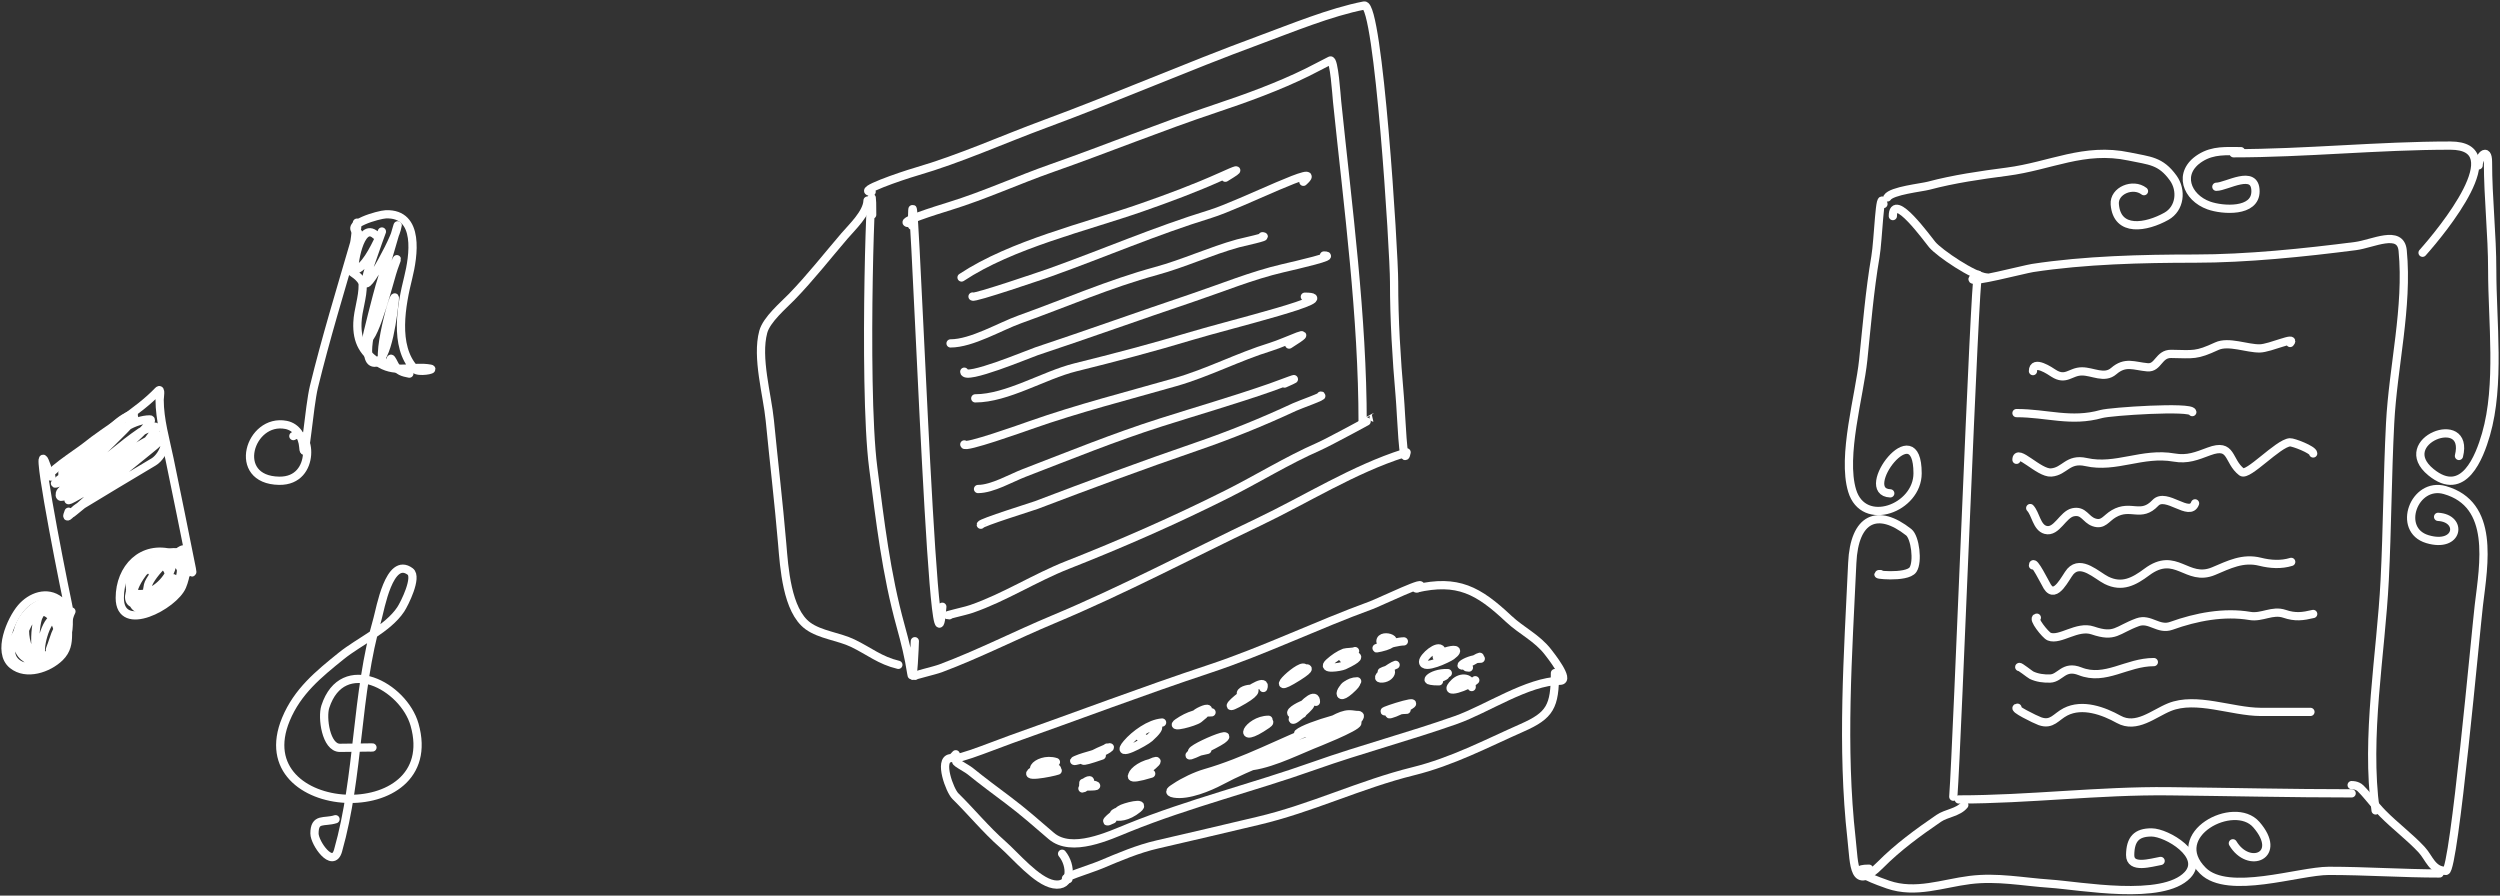 <svg width="910" height="326" viewBox="0 0 910 326" fill="none" xmlns="http://www.w3.org/2000/svg">
<rect x="0" y="0" width="910" height="326" fill="#333333" stroke="none"/>
<path d="M17.145 170.067C11.753 154.392 21.196 203.085 24.595 219.334C25.941 225.768 24.472 220.767 21.79 218.624C17.144 214.913 11.217 217.143 7.708 221.254C3.992 225.606 -1.165 237.38 4.55 241.994C9.605 246.074 17.621 243.304 21.76 239.264C27.005 234.144 23.059 228.203 26 222.563" stroke="white" stroke-width="3" stroke-linecap="round" stroke-linejoin="round"/>
<path d="M18.688 173.486C14.792 173.486 28.609 164.562 30.847 162.756C39.235 155.989 50.139 150.043 57.55 142.277C58.8 140.968 58.105 144.672 58.105 145.522C58.105 152.725 60.254 160.071 61.711 167.087C64.48 180.418 67.165 193.748 69.831 207.082C70.727 211.565 68.01 202.974 62.973 201.513C51.654 198.229 43.599 206.827 43.599 217.636C43.599 230.912 63.345 220.381 66.29 213.403C67.853 209.699 68.209 205.228 68.004 201.235C67.868 198.584 64.364 200.593 64.054 202.453" stroke="white" stroke-width="3" stroke-linecap="round" stroke-linejoin="round"/>
<path d="M19.11 222.83C14.062 222.83 10.022 221.551 9.193 228.096C8.215 235.815 14.989 248.239 21.429 237.155C24.915 231.157 26.148 221.399 16.911 221.399C10.343 221.399 3.599 238.642 11.399 240.642C30.078 245.434 19.301 204.832 5.38 231.907C-0.14 242.643 12.195 245.864 19.538 240.35C24.633 236.524 28.643 220.857 19.727 219.146C11.741 217.614 3.711 228.437 6.746 236.236C9.816 244.125 20.569 238.833 21.753 232.392C22.723 227.118 18.509 215.225 13.993 224.582C12.665 227.334 11.032 244.588 18.463 239.473C20.739 237.906 24.293 226.018 19.93 225.254C16.785 224.703 13.483 237.549 15.468 238.644C18.075 240.081 23.046 231.074 21.985 229.366C20.729 227.343 19.428 233.401 18.454 235.581C17.423 237.889 19.223 237.078 21.433 236.956" stroke="white" stroke-width="3" stroke-linecap="round" stroke-linejoin="round"/>
<path d="M55.227 208.076C56.303 198.95 40.573 216.032 50.928 216.252C56.032 216.36 62.211 210.403 62.66 205.299C63.257 198.53 50.683 208.994 49.524 210.908C36.453 232.489 79.008 209.212 66.758 201.938C59.472 197.612 49.983 209.329 48.526 215.076C45.911 225.393 58.167 222.587 62.519 216.943C76.829 198.381 43.337 199.957 47.609 215.511C49.045 220.742 60.734 215.341 61.446 211.385C62.635 204.786 55.051 202.865 51.096 207.581C36.965 224.432 67.174 222.599 65.897 205.823C65.254 197.375 54.605 209.698 53.869 212.984C51.689 222.725 60.766 214.029 63.126 210.494" stroke="white" stroke-width="3" stroke-linecap="round" stroke-linejoin="round"/>
<path d="M24.978 186.267C23.309 190.442 26.36 185.928 28.493 184.631C37.562 179.12 46.786 173.564 55.917 168.142C59.758 165.861 62.63 157.42 56.211 161.309C45.926 167.541 36.902 177.499 27.812 185.356C19.139 192.853 45.542 170.818 54.516 163.684C65.715 154.781 54.373 159.252 48.608 163.617C41.824 168.753 35.477 174.496 28.459 179.335C27.224 180.186 22.256 183.705 26.837 181.252C36.63 176.006 50.73 166.157 56.606 156.453C58.303 153.651 51.883 156.767 51.273 157.182C44.308 161.938 37.998 167.725 31.252 172.792C29.9 173.808 22.191 177.725 21.806 179.515C20.782 184.285 30.555 175.081 34.434 172.126C37.257 169.975 58.137 152.635 54.508 152.66C43.794 152.734 29.414 168.805 21.233 174.816C16.997 177.927 24.948 174.193 26.037 173.461C33.016 168.772 39.169 162.547 45.092 156.617C52.926 148.773 46.795 149.924 41.264 155.293C35.822 160.576 30.409 165.997 24.37 170.609C22.007 172.414 21.89 172.801 24.978 171.712" stroke="white" stroke-width="3" stroke-linecap="round" stroke-linejoin="round"/>
<path d="M130 82.92C130 76.883 129.409 86.848 128.89 88.63C123.824 106.03 118.569 123.178 114.266 140.814C112.518 147.98 110.938 169.973 110.385 162.61C110.108 158.918 107.894 155.4 104.124 154.664C90.859 152.073 83.928 174.714 101.615 174.998C115.564 175.222 113.013 154.902 106.78 158.735" stroke="white" stroke-width="3" stroke-linecap="round" stroke-linejoin="round"/>
<path d="M130.296 84.608C124.849 81.766 137.897 78.106 140.428 78.01C153.021 77.537 150.493 93.368 148.594 101.03C146.181 110.766 143.176 126.007 150.978 134.365C152.248 135.725 158.519 134.527 156.657 134.193C150.274 133.045 144.425 135.924 138.476 132.432C132.297 128.805 129.826 124.377 130.099 117.451C130.284 112.767 132.101 108.334 132.024 103.571C131.983 101.016 126.847 98.407 128.239 99.053" stroke="white" stroke-width="3" stroke-linecap="round" stroke-linejoin="round"/>
<path d="M136.767 85.582C130.84 80.076 128.34 98.202 129.148 98.161C135.699 97.831 144.549 67.77 134.758 96.335C128.274 115.253 142.897 89.4 144.423 83.426C146.226 76.373 140.357 97.411 138.13 104.343C137.766 105.477 132.923 123.977 133.314 123.908C136.708 123.315 142.139 100.699 143.345 97.505C147.691 85.994 137.971 109.429 137.207 111.908C136.548 114.048 130.858 131.797 136.272 132.04C141.267 132.265 143.274 112.892 143.675 109.497C144.617 101.53 135.401 134.044 140.628 132.772C143.076 132.177 141.238 128.087 143.688 132.856C144.851 135.12 146.747 135.574 149 136" stroke="white" stroke-width="3" stroke-linecap="round" stroke-linejoin="round"/>
<path d="M134.84 272.113C138.539 271.977 127.437 272.215 123.736 272.215C118.626 272.215 117.145 261.147 118.418 257.238C124.704 237.931 146.923 249.721 150.904 263.799C161.69 301.945 88.967 298.193 104.075 261.814C108.306 251.623 115.959 245.422 124.222 238.754C130.787 233.456 141.141 228.925 145.854 221.836C147.249 219.738 152.041 210.068 149.321 208.037C141.689 202.337 138.404 221.842 137.411 225.259C129.434 252.722 130.859 282.096 123.049 309.635C121.134 316.385 114.471 306.894 114.471 303.397C114.471 297.535 117.951 299.523 122.127 298.194" stroke="white" stroke-width="3" stroke-linecap="round" stroke-linejoin="round"/>
<path d="M317.474 78.162C317.474 47.488 313.922 139.742 317.847 170.184C320.365 189.71 322.547 208.787 327.825 227.854C329.408 233.574 330.839 239.31 331.722 245.172C332.396 249.641 332.974 234.62 333 233.401" stroke="white" stroke-width="3" stroke-linecap="round" stroke-linejoin="round"/>
<path d="M315.783 73C315.651 77.561 310.102 82.717 307.37 85.909C300.985 93.367 295.013 101.018 288.161 108.085C285.185 111.153 279.05 116.291 277.827 120.805C275.295 130.155 279.299 143.711 280.21 153.032C281.672 167.988 283.439 182.954 284.716 197.923C285.442 206.426 286.385 222.204 294.078 227.827C298.536 231.085 305.395 231.706 310.372 234.107C316.516 237.071 320.275 240.395 327 242" stroke="white" stroke-width="3" stroke-linecap="round" stroke-linejoin="round"/>
<path d="M347.891 274.552C342.727 279.178 361.412 271.444 367.94 269.137C392.036 260.622 415.905 251.537 440.168 243.492C460.22 236.843 479.273 227.536 499.11 220.313C502.02 219.253 521.587 209.81 516.003 214.12" stroke="white" stroke-width="3" stroke-linecap="round" stroke-linejoin="round"/>
<path d="M348.462 276.946C346.435 276.946 351.636 279.461 353.209 280.736C357.685 284.359 362.312 287.797 366.921 291.249C372.444 295.386 377.434 299.792 382.638 304.266C390.075 310.66 403.59 304.219 410.79 301.312C432.939 292.368 455.949 286.693 478.464 278.708C495.565 272.644 512.962 268.094 529.988 262.069C541.161 258.115 555.971 247.99 567.934 247.783C571.729 247.717 564.225 238.317 563.536 237.417C559.529 232.177 553.852 229.654 549.163 225.254C538.066 214.841 530.625 210.738 515.487 214.209" stroke="white" stroke-width="3" stroke-linecap="round" stroke-linejoin="round"/>
<path d="M345.853 276C341.616 276.59 345.69 287.757 347.75 289.778C353.474 295.394 358.955 302.088 364.944 307.327C369.618 311.415 377.328 320.775 383.49 321.877C390.297 323.094 390.125 315.004 386.603 310.759" stroke="white" stroke-width="3" stroke-linecap="round" stroke-linejoin="round"/>
<path d="M388.91 320C384.612 320 396.721 316.404 400.683 314.735C407.317 311.942 414.276 308.964 421.308 307.367C433.523 304.591 445.696 301.642 457.889 298.79C477.231 294.267 495.204 285.483 514.36 280.751C528.682 277.213 541.005 270.664 554.033 264.911C564.237 260.406 566 257.184 566 245" stroke="white" stroke-width="3" stroke-linecap="round" stroke-linejoin="round"/>
<path d="M524.693 236.576C523.432 234.359 518 239.134 518 240.849C518 244.083 527.266 239.561 528.357 238.744C535.534 233.375 516.313 239.617 525.492 239.617" stroke="white" stroke-width="3" stroke-linecap="round" stroke-linejoin="round"/>
<path d="M527 245.013C520.463 244.714 516.729 249.594 523.882 246.925C532.433 243.734 512.763 248 523.778 248" stroke="white" stroke-width="3" stroke-linecap="round" stroke-linejoin="round"/>
<path d="M539 239.762C532.867 239.762 528.381 244.828 536.066 240.595C544.546 235.924 529.622 243 534.678 243" stroke="white" stroke-width="3" stroke-linecap="round" stroke-linejoin="round"/>
<path d="M535.695 250.09C535.695 246.458 531.764 246.168 529.42 248.486C524.2 253.648 534.899 249.577 537 247.601" stroke="white" stroke-width="3" stroke-linecap="round" stroke-linejoin="round"/>
<path d="M384.352 277.385C377.338 275.133 370.522 283.668 384.735 279.831C385.283 279.683 379.006 278.946 377.128 279.947C369.973 283.764 382.987 281.226 385 280.5" stroke="white" stroke-width="3" stroke-linecap="round" stroke-linejoin="round"/>
<path d="M402.984 272.117C399.603 274.637 395.459 274.904 391.717 276.552C387.971 278.202 399.952 274.935 403.339 272.618C408.349 269.191 382.651 281.437 401.05 275.029" stroke="white" stroke-width="3" stroke-linecap="round" stroke-linejoin="round"/>
<path d="M423 263C418.511 263.319 413.016 267.313 410.182 270.649C405.35 276.335 416.783 270.112 418.464 268.603C429.074 259.074 408.471 268.194 416.27 268.499" stroke="white" stroke-width="3" stroke-linecap="round" stroke-linejoin="round"/>
<path d="M441 259.289C436.291 259.289 432.702 260.296 428.713 263.046C425.36 265.356 434.835 262.902 436.395 261.655C447.071 253.119 427.615 262.518 438.094 260.26" stroke="white" stroke-width="3" stroke-linecap="round" stroke-linejoin="round"/>
<path d="M459.835 250.428C462.203 243.697 438.097 263.429 452.762 254.755C463.253 248.55 448.658 250.696 452.238 253.282" stroke="white" stroke-width="3" stroke-linecap="round" stroke-linejoin="round"/>
<path d="M474.972 243.657C474.972 239.748 458.819 254.926 472.499 246.308C483.179 239.578 465.327 246.154 472.594 246.154" stroke="white" stroke-width="3" stroke-linecap="round" stroke-linejoin="round"/>
<path d="M493.242 237C493.12 237.308 489.878 237.353 489.398 237.537C487.354 238.32 485.474 239.658 483.825 241.131C480.545 244.062 488.019 242.811 489.242 242.244C500.675 236.946 487.76 239.024 488.921 239.734" stroke="white" stroke-width="3" stroke-linecap="round" stroke-linejoin="round"/>
<path d="M511 233.462C507.413 233.462 497.051 237.021 502.605 235.71C512.681 233.332 502.481 230.067 502.481 233.462" stroke="white" stroke-width="3" stroke-linecap="round" stroke-linejoin="round"/>
<path d="M394 287C395.088 287 397.415 284.139 396.604 284.006C395.717 283.861 392.257 286.283 395.873 286.283C405.767 286.283 388.268 284.285 396.546 285.149" stroke="white" stroke-width="3" stroke-linecap="round" stroke-linejoin="round"/>
<path d="M420.862 277.355C410.607 278.48 408.356 288.311 419.616 278.661C427.289 272.086 399.66 287.555 419.033 281.611" stroke="white" stroke-width="3" stroke-linecap="round" stroke-linejoin="round"/>
<path d="M445.119 268.41C441.601 270.636 437.459 271.568 434.008 274.04C429.213 277.476 442.985 270.686 444.805 269.339C452.236 263.84 421.859 277.34 439.479 272.956" stroke="white" stroke-width="3" stroke-linecap="round" stroke-linejoin="round"/>
<path d="M461.724 262C454.235 262 449.177 272.006 461.199 263.708C465.77 260.553 448.873 265.531 458.142 265.531" stroke="white" stroke-width="3" stroke-linecap="round" stroke-linejoin="round"/>
<path d="M479 255.457C479 248.296 462.575 270.513 475.552 258.211C482.638 251.493 461.547 261.655 474.053 259.786" stroke="white" stroke-width="3" stroke-linecap="round" stroke-linejoin="round"/>
<path d="M494 248C487.75 248 485.042 257.645 492.547 250.144C497.442 245.251 485.168 250.851 490.456 250.851" stroke="white" stroke-width="3" stroke-linecap="round" stroke-linejoin="round"/>
<path d="M508 242C506.702 242.328 499.115 247.346 503.191 246.981C506.993 246.641 507.772 242.03 502.96 244.548" stroke="white" stroke-width="3" stroke-linecap="round" stroke-linejoin="round"/>
<path d="M412.298 294.827C399.864 294.827 406.581 300.637 414.208 294.369C417.607 291.576 409.043 293.769 407.766 294.707C406.587 295.573 399.662 300.928 404.99 298.264" stroke="white" stroke-width="3" stroke-linecap="round" stroke-linejoin="round"/>
<path d="M511.998 258.367C505.75 258.367 502.474 262.011 510.05 258.413C522.088 252.696 502.634 258.932 504.077 258.932" stroke="white" stroke-width="3" stroke-linecap="round" stroke-linejoin="round"/>
<path d="M431.366 285.853C427.729 287.856 430.899 286.351 432.263 286.15C438.803 285.183 444.418 281.051 450.824 279.378C455.604 278.13 459.733 275.201 464.461 273.71C469.518 272.114 474.913 270.372 479.735 268.128C483.46 266.396 492.241 264.782 494.774 261.294C495.602 260.153 491.687 259.996 491.098 260C487.561 260.028 483.565 263.266 480.345 264.538C466.487 270.014 453.104 277.268 438.76 281.395C435.309 282.387 430.849 284.504 427.853 286.532C426.628 287.362 424.597 288.395 427.447 288.865C432.475 289.694 440.088 286.53 444.4 284.236C455.482 278.34 467.376 274.403 478.837 269.278C483.095 267.373 492.983 265.539 494.962 260.821C496.005 258.332 475.421 264.247 472.547 266.888C472.357 267.063 477.067 266.737 477.764 266.581C481.132 265.827 484.498 265.068 487.843 264.212C489.058 263.901 495.48 262.055 491.333 263.768C480.616 268.197 469.099 272.678 458.039 275.964C457.086 276.248 448.805 279.081 452.874 279.081C460.53 279.081 470.711 273.995 477.775 271.1C478.195 270.928 494.092 264.694 494.092 263.12C494.092 257.809 481.505 262.927 479.22 264.949" stroke="white" stroke-width="3" stroke-linecap="round" stroke-linejoin="round"/>
<path d="M317.271 69.809C311.333 69.809 327.815 64.124 333.518 62.462C349.531 57.795 364.876 50.824 380.512 45.05C406.525 35.446 431.965 24.319 457.998 14.728C469.992 10.309 484.295 4.377 496.565 2.008C501.807 0.996 507.449 91.707 507.449 102.643C507.449 116.374 508.293 130.419 509.496 144.097C510.1 150.97 510.722 171.421 512 164.642" stroke="white" stroke-width="3" stroke-linecap="round" stroke-linejoin="round"/>
<path d="M333.099 246C332.02 246 340.087 244.126 342.372 243.27C356.342 238.039 369.65 231.206 383.41 225.455C408.869 214.815 433.226 201.899 458.092 190.038C475.341 181.81 492.699 170.807 511 165" stroke="white" stroke-width="3" stroke-linecap="round" stroke-linejoin="round"/>
<path d="M332 82.184C332 35.798 339.603 267.097 343 220.851" stroke="white" stroke-width="3" stroke-linecap="round" stroke-linejoin="round"/>
<path d="M331.127 81.204C325.812 81.204 340.739 76.558 345.818 74.987C358.466 71.075 370.409 65.564 382.898 61.181C402.923 54.152 422.389 46.186 442.52 39.467C453.607 35.767 465.426 31.47 475.922 26.287C478.705 24.913 481.434 23.424 484.219 22.026C485.624 21.321 486.493 34.931 486.699 36.925C490.675 75.476 496 115.299 496 154" stroke="white" stroke-width="3" stroke-linecap="round" stroke-linejoin="round"/>
<path d="M345.57 223.958C342.776 224.292 351.021 222.542 353.679 221.622C365.654 217.475 376.71 210.32 388.555 205.656C408.334 197.869 427.415 189.494 446.46 179.963C457.736 174.32 468.453 167.623 480.004 162.557C483.685 160.943 500.13 152.007 499.999 152" stroke="white" stroke-width="3" stroke-linecap="round" stroke-linejoin="round"/>
<path d="M350 101C368.273 88.9 395.066 82.678 415.557 75.528C425.351 72.111 435.033 68.51 444.491 64.258C449.865 61.842 452.889 60.536 446.021 64.693" stroke="white" stroke-width="3" stroke-linecap="round" stroke-linejoin="round"/>
<path d="M354 107.933C354 108.859 380.319 99.861 382.256 99.169C401.728 92.207 420.653 84.012 440.446 77.925C451.905 74.401 483.34 58.214 474.431 66.176" stroke="white" stroke-width="3" stroke-linecap="round" stroke-linejoin="round"/>
<path d="M346 125C353.708 125 364.1 118.792 371.196 116.254C387.693 110.353 403.854 103.273 420.768 98.657C430.938 95.882 440.499 91.396 450.633 88.584C452.159 88.161 462.353 86 459.499 86" stroke="white" stroke-width="3" stroke-linecap="round" stroke-linejoin="round"/>
<path d="M351 135.293C351 138.696 374.626 128.751 377.281 127.869C396.208 121.577 414.971 114.813 433.877 108.453C444.788 104.783 455.671 100.268 466.894 97.654C471.998 96.465 487.154 93 481.914 93" stroke="white" stroke-width="3" stroke-linecap="round" stroke-linejoin="round"/>
<path d="M355 145C366.566 145 379.993 136.551 391.393 133.724C405.573 130.207 419.676 126.516 433.661 122.291C447.61 118.077 489.545 108 474.964 108" stroke="white" stroke-width="3" stroke-linecap="round" stroke-linejoin="round"/>
<path d="M351.004 161.764C350.667 163.441 372.456 155.669 375.115 154.735C392.56 148.603 410.115 144.169 427.846 139.094C439.754 135.686 450.688 129.902 462.52 126.258C468.565 124.396 480.737 118.18 469.237 125.422" stroke="white" stroke-width="3" stroke-linecap="round" stroke-linejoin="round"/>
<path d="M356 178C361.213 178 368.096 173.964 372.752 172.173C389.288 165.812 405.59 159.163 422.497 153.783C435.864 149.53 449.302 145.653 462.549 141.031C465.89 139.866 476.355 135.756 467.567 139.62" stroke="white" stroke-width="3" stroke-linecap="round" stroke-linejoin="round"/>
<path d="M357 191C357 190.212 375.903 184.338 377.191 183.848C396.499 176.5 415.803 169.331 435.347 162.625C447.548 158.439 459.468 153.629 471.162 148.179C473.148 147.254 482.479 144 480.799 144" stroke="white" stroke-width="3" stroke-linecap="round" stroke-linejoin="round"/>
<path d="M720 100C718.803 100 712.492 269.691 711 290" stroke="white" stroke-width="3" stroke-linecap="round" stroke-linejoin="round"/>
<path d="M718.099 101.43C716.409 103.38 736.857 98.011 739.855 97.552C758.842 94.648 779.671 94.134 798.888 94.134C817.823 94.134 838.597 91.988 857.413 89.57C863.643 88.77 873.815 83.335 874.572 91.214C876.553 111.825 871.072 133.386 870.008 154.003C869.024 173.081 868.991 192.205 868.025 211.273C866.661 238.232 860.996 268.068 864.721 295" stroke="white" stroke-width="3" stroke-linecap="round" stroke-linejoin="round"/>
<path d="M713 291C738.66 291 763.949 287.74 789.483 288.017C811.604 288.256 834.009 288.782 856 288.782" stroke="white" stroke-width="3" stroke-linecap="round" stroke-linejoin="round"/>
<path d="M689 78.651C689 69.386 701.787 87.233 703.352 89.07C706.005 92.183 718.298 100.507 723 101" stroke="white" stroke-width="3" stroke-linecap="round" stroke-linejoin="round"/>
<path d="M687 71.867C688.543 69.398 699.446 68.289 702.034 67.595C711.084 65.171 721.166 63.714 730.496 62.505C746.433 60.44 758.558 53.472 775.039 56.963C782.485 58.54 786.45 58.42 791.048 64.799C794.249 69.24 793.575 75.917 788.571 78.723C781.319 82.787 770.562 84.759 769.775 74.329C769.403 69.395 776.384 66.482 780.407 69.582" stroke="white" stroke-width="3" stroke-linecap="round" stroke-linejoin="round"/>
<path d="M815.692 55.03C810.381 55.03 805.618 54.543 800.938 57.478C792.381 62.844 795.942 71.93 804.037 74.806C809.052 76.588 821 77.397 821 69.637C821 61.301 810.439 67.984 806.752 67.984" stroke="white" stroke-width="3" stroke-linecap="round" stroke-linejoin="round"/>
<path d="M813 55.786C839.131 55.786 865.673 53 891.938 53C914.317 53 889.102 83.841 881.814 92" stroke="white" stroke-width="3" stroke-linecap="round" stroke-linejoin="round"/>
<path d="M685.568 74.266C684.192 67.933 683.747 87.097 682.654 93.484C680.553 105.761 679.501 118.624 678.218 131.023C676.877 143.967 670.376 165.997 674.178 178.606C678.324 192.355 698 184.992 698 172.294C698 149.534 675.795 179.075 688.055 179.582" stroke="white" stroke-width="3" stroke-linecap="round" stroke-linejoin="round"/>
<path d="M684.474 208.965C680.485 208.965 694.111 210.681 696.334 207.356C698.244 204.497 697.128 195.587 694.781 193.735C683.482 184.817 674.973 188.469 674.222 204.925C672.701 238.198 670.23 272.023 673.954 305.275C675.03 314.879 674.447 324.882 684.475 314.787C690.883 308.336 698.193 303.019 705.663 297.9C708.523 295.939 712.77 295.781 715 293.033" stroke="white" stroke-width="3" stroke-linecap="round" stroke-linejoin="round"/>
<path d="M902.226 60.201C902.226 57.082 905.628 53.182 905.628 58.998C905.628 72.138 907.168 85.201 907.168 98.417C907.168 116.954 910.119 140.021 904.904 158.098C902.56 166.227 896.787 181.601 884.872 171.883C871.019 160.582 899.1 149.79 895.063 165.964" stroke="white" stroke-width="3" stroke-linecap="round" stroke-linejoin="round"/>
<path d="M680.315 316.204C670.596 316.204 685.134 321.264 687.235 321.991C697.276 325.466 707.105 321.553 717.095 320.308C727.022 319.071 736.316 320.984 746.145 321.654C757.284 322.414 787.183 328.066 796.257 318.488C802.91 311.466 788.766 303 783.141 303C777.722 303 775.447 305.421 775.379 311.213C775.318 316.414 782.968 313.993 786.468 313.382" stroke="white" stroke-width="3" stroke-linecap="round" stroke-linejoin="round"/>
<path d="M856.001 285.777C855.955 285.772 857.968 285.697 859.235 286.957C862.12 289.826 864.467 293.223 867.332 296.126C871.844 300.698 877.194 304.675 881.482 309.292C884.228 312.249 885.315 317 890.333 317C893.288 317 901.24 229.067 902.306 220.252C904.135 205.116 908.159 183.579 889.923 178.383C878.726 175.193 872.253 192.87 883.575 196.25C894.983 199.656 896.579 188.648 887.464 188.133" stroke="white" stroke-width="3" stroke-linecap="round" stroke-linejoin="round"/>
<path d="M888 317.943C874.621 317.943 861.1 316.991 847.704 316.991C836.742 316.991 811.031 326.026 801.876 316.968C788.552 303.786 813.204 290.868 821.295 300.151C831.133 311.437 818.551 316.621 812.764 306.96" stroke="white" stroke-width="3" stroke-linecap="round" stroke-linejoin="round"/>
<path d="M740 135.083C740 130.704 746.463 135.196 747.439 135.828C752.023 138.799 753.604 135.184 757.84 135.184C761.761 135.184 766.001 138.022 769.401 135.073C773.643 131.393 776.77 133.257 781.66 133.695C785.659 134.053 785.696 128.745 790.308 128.817C798.569 128.946 799.339 129.505 806.912 126.012C811.228 124.021 817.952 126.928 822.607 126.823C826.341 126.739 836.046 122.161 833.614 124.84" stroke="white" stroke-width="3" stroke-linecap="round" stroke-linejoin="round"/>
<path d="M734 150.371C745.118 150.371 753.833 153.811 764.916 150.693C768.218 149.764 797.719 147.807 798 150.005" stroke="white" stroke-width="3" stroke-linecap="round" stroke-linejoin="round"/>
<path d="M734 167.367C734 162.874 742.161 172.352 746.628 171.99C751.667 171.581 752.593 166.669 759.364 168.192C770.203 170.631 779.802 164.519 791.335 166.539C796.283 167.405 799.546 165.997 804.096 164.304C812.666 161.116 810.789 167.782 815.953 171.805C818.202 173.557 829.21 161.3 833.537 161.002C834.721 160.92 842 163.686 842 165.059" stroke="white" stroke-width="3" stroke-linecap="round" stroke-linejoin="round"/>
<path d="M739 184.936C741.009 187.05 741.346 191.987 744.562 192.875C748.611 193.993 750.848 187.254 754.577 186.464C758.527 185.627 759.089 189.077 762.2 190.133C765.606 191.289 766.518 188.69 769.428 186.993C775.657 183.36 779.268 188.68 784.563 183.057C788.435 178.945 797.073 188.528 799 183.221" stroke="white" stroke-width="3" stroke-linecap="round" stroke-linejoin="round"/>
<path d="M740 205.816C740 203.244 744.635 212.578 745.224 213.519C748.261 218.369 751.926 209.916 753.631 208.013C757.537 203.653 763.281 209.506 766.761 211.232C772.406 214.032 776.754 211.714 781.418 208.233C792.09 200.268 795.958 211.994 805.735 207.894C811.342 205.544 816.355 202.892 822.713 204.483C826.457 205.42 830.332 205.654 834 204.527" stroke="white" stroke-width="3" stroke-linecap="round" stroke-linejoin="round"/>
<path d="M741.408 224.833C739.551 224.903 744.556 231.199 745.912 231.729C749.89 233.285 756.08 227.553 761.75 229.48C769.965 232.273 770.451 229.299 778.084 226.493C782.573 224.844 785.628 229.504 790.373 227.797C799.438 224.535 809.581 222.605 818.996 224.207C823.345 224.948 827.151 221.921 831.553 223.426C835.471 224.765 838.198 224.391 842 223.485" stroke="white" stroke-width="3" stroke-linecap="round" stroke-linejoin="round"/>
<path d="M735 242.796C735 242.353 738.902 245.49 739.455 245.759C741.528 246.767 744.016 247.07 746.274 246.987C749.998 246.849 751.193 241.993 757.127 244.344C766.372 248.007 774.054 241 784 241" stroke="white" stroke-width="3" stroke-linecap="round" stroke-linejoin="round"/>
<path d="M734.368 257.611C732.115 257.611 740.879 261.94 742.546 262.527C746.916 264.065 748.359 260.899 751.806 259.123C758.021 255.919 765.747 258.805 771.211 261.842C777.662 265.427 783.886 259.757 789.664 257.41C799.411 253.451 812.336 259.081 822.854 259.132C828.993 259.163 834.875 259.132 841 259.132" stroke="white" stroke-width="3" stroke-linecap="round" stroke-linejoin="round"/>
</svg>
